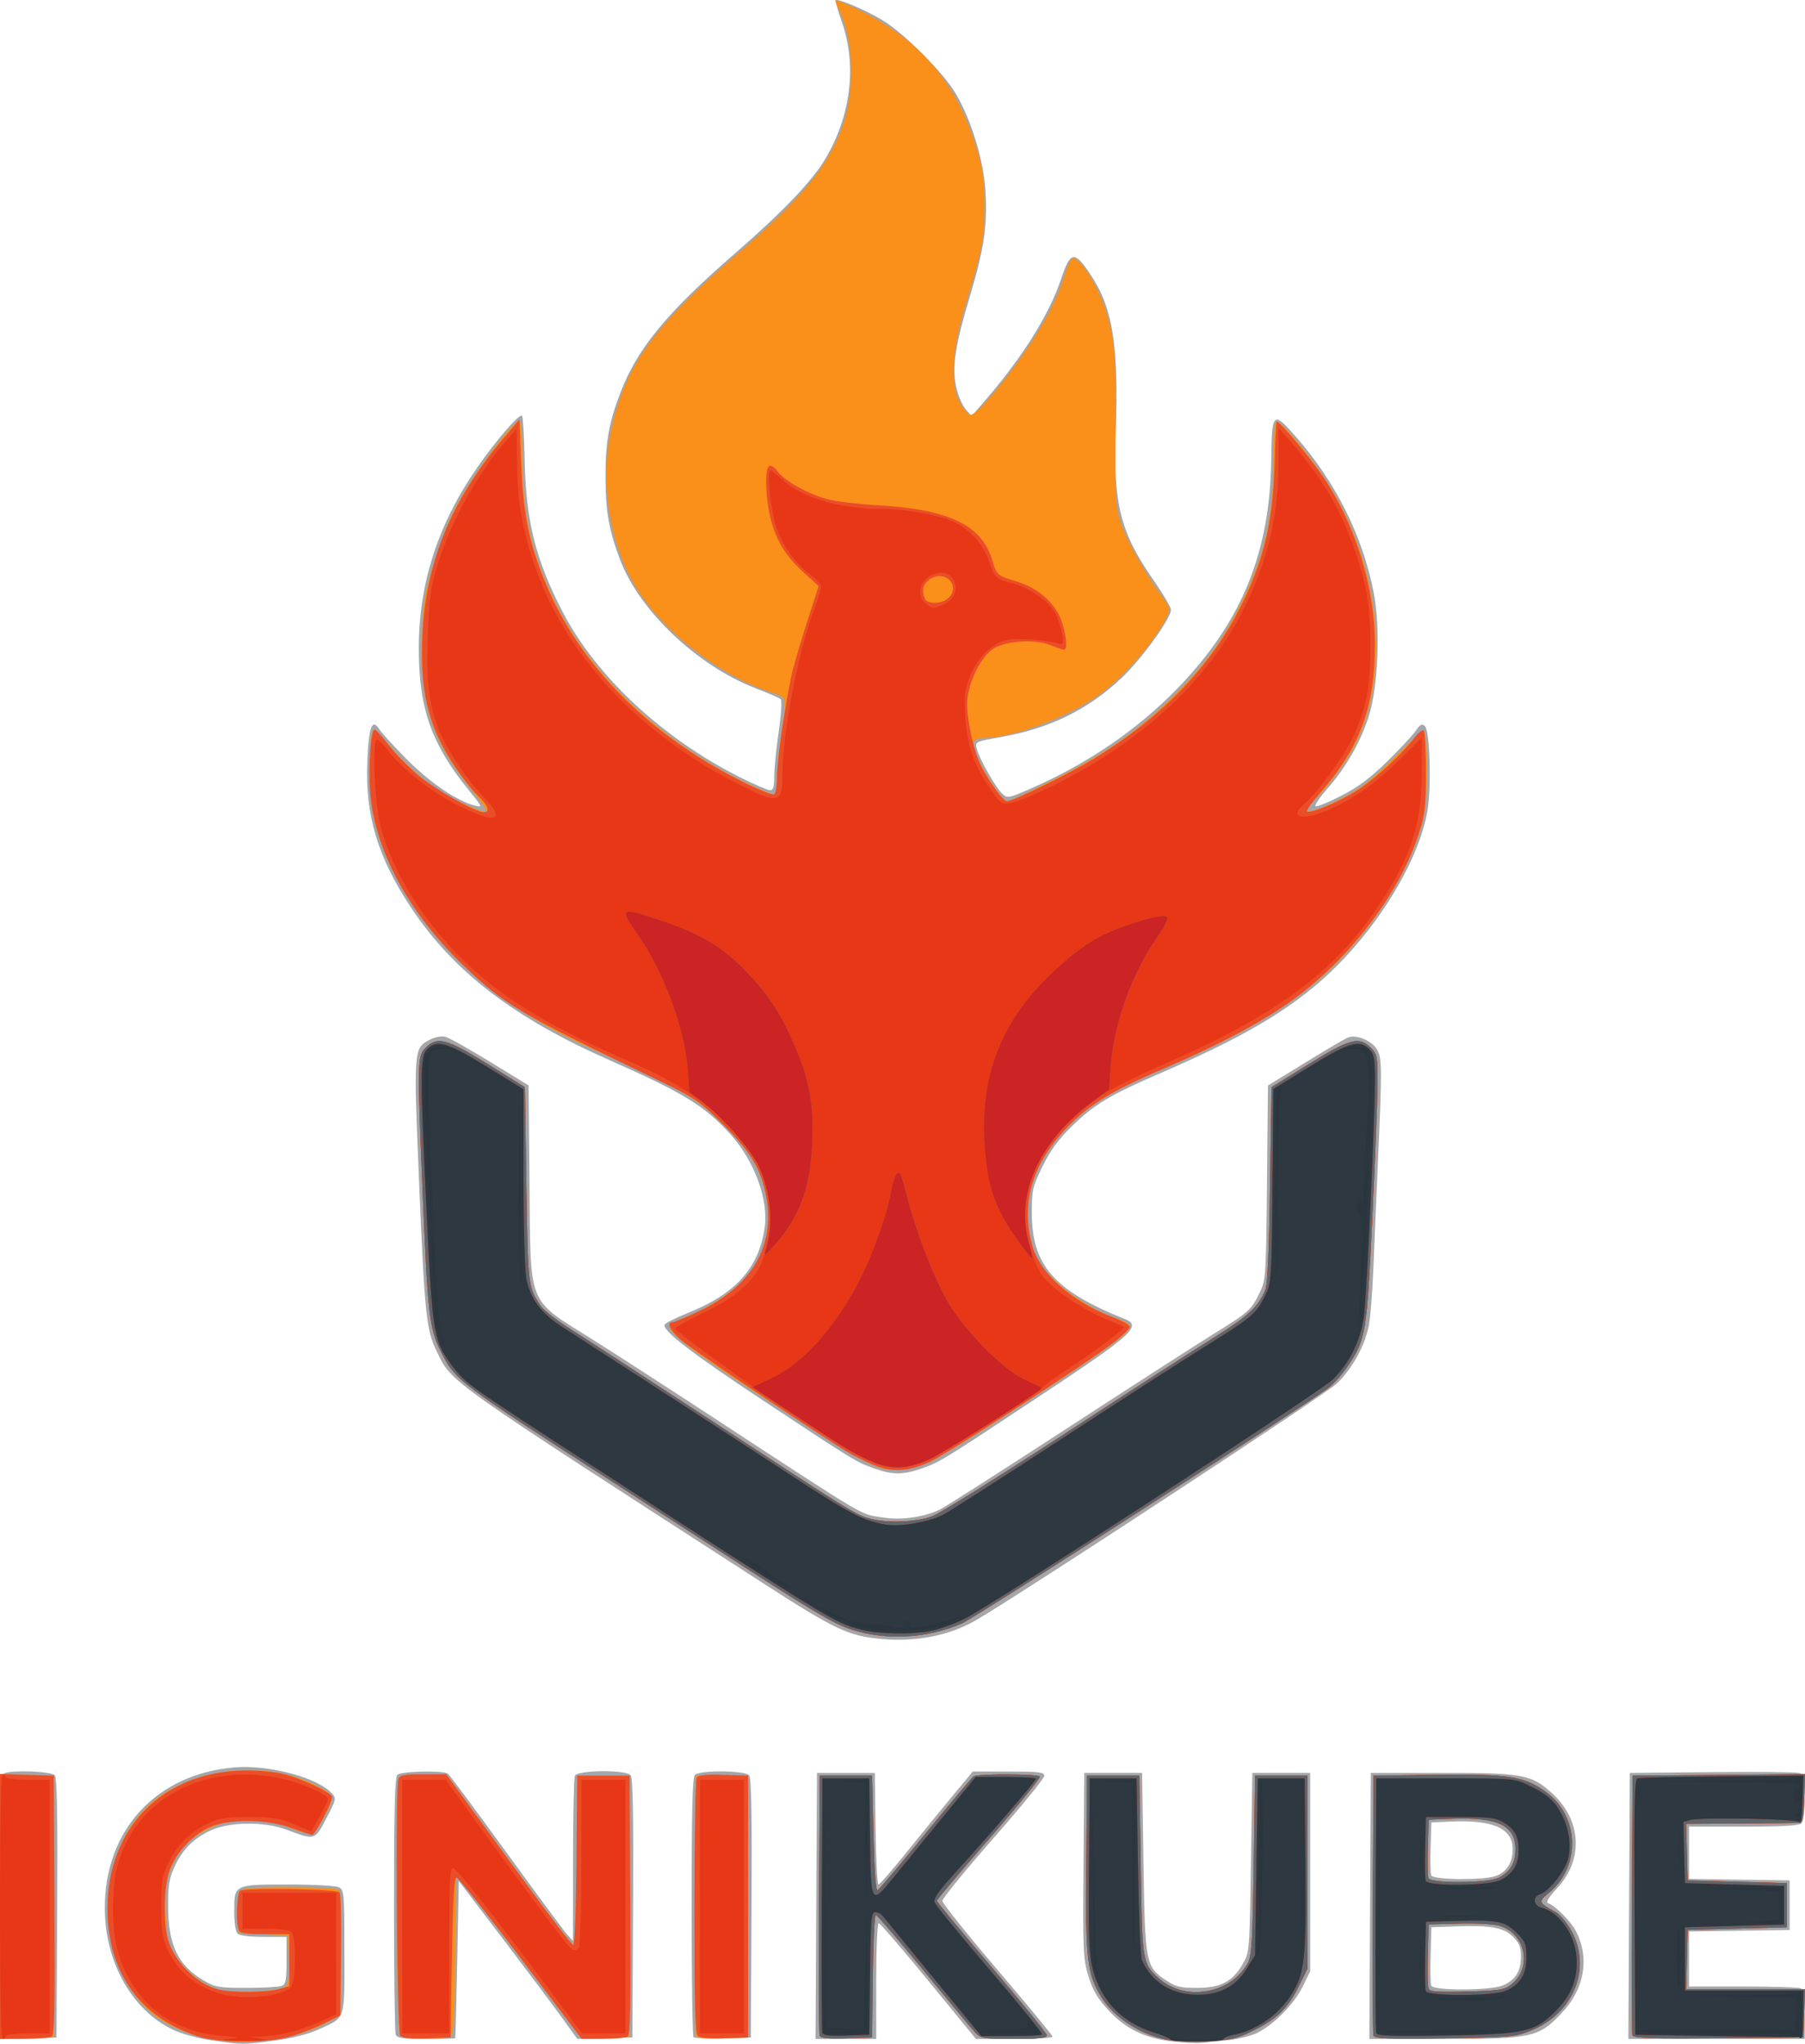 <?xml version="1.0" encoding="UTF-8" standalone="no"?>
<!-- Created with Inkscape (http://www.inkscape.org/) -->

<svg
   width="163.77"
   height="185.367"
   viewBox="0 0 43.331 49.045"
   version="1.1"
   id="svg1"
   xml:space="preserve"
   sodipodi:docname="ignikube.svg"
   xmlns:inkscape="http://www.inkscape.org/namespaces/inkscape"
   xmlns:sodipodi="http://sodipodi.sourceforge.net/DTD/sodipodi-0.dtd"
   xmlns="http://www.w3.org/2000/svg"
   xmlns:svg="http://www.w3.org/2000/svg"><sodipodi:namedview
     id="namedview1"
     pagecolor="#ffffff"
     bordercolor="#000000"
     borderopacity="0.25"
     inkscape:showpageshadow="2"
     inkscape:pageopacity="0.0"
     inkscape:pagecheckerboard="0"
     inkscape:deskcolor="#d1d1d1"
     inkscape:document-units="mm"><inkscape:page
       x="0"
       y="0"
       width="43.331"
       height="49.045"
       id="page1"
       margin="0"
       bleed="0" /></sodipodi:namedview><defs
     id="defs1" /><g
     inkscape:label="Layer 1"
     inkscape:groupmode="layer"
     id="layer1"
     transform="translate(-86.904,-97.595)"><g
       id="g1"
       transform="matrix(0.25,0,0,0.25,81.427,91.588)"><path
         style="fill:#a4a6a9"
         d="m 42.216,219.874 c -1.391,-0.202 -2.896,-0.621 -3.775,-1.051 -3.913,-1.914 -6.471,-6.521 -6.471,-11.652 0,-7.486 4.937,-12.845 12.428,-13.489 3.299,-0.284 7.994,0.963 9.376,2.49 0.443,0.49 0.422,0.589 -0.533,2.405 -1.122,2.135 -1.044,2.112 -3.816,1.082 -2.141,-0.796 -5.502,-0.764 -7.276,0.068 -1.676,0.786 -2.688,1.799 -3.475,3.475 -0.508,1.083 -0.621,1.76 -0.623,3.737 -0.004,3.742 0.935,5.734 3.38,7.171 1.159,0.682 1.454,0.734 4.158,0.734 1.601,0 3.119,-0.086 3.373,-0.19 0.39,-0.16 0.463,-0.546 0.463,-2.447 v -2.257 h -2.196 c -1.355,0 -2.318,-0.122 -2.514,-0.318 -0.184,-0.184 -0.318,-1.066 -0.318,-2.098 0,-2.631 -0.038,-2.612 5.196,-2.612 2.502,0 4.582,0.117 4.876,0.274 0.482,0.258 0.512,0.612 0.512,6.177 0,6.731 0.161,6.25 -2.495,7.466 -1,0.458 -2.508,0.838 -4.226,1.065 -3.1,0.41 -3.017,0.41 -6.044,-0.029 z m 92.14,0.096 c -2.617,-0.332 -4.416,-1.233 -6.068,-3.041 -1.02,-1.117 -1.464,-1.881 -1.873,-3.229 -0.499,-1.646 -0.531,-2.373 -0.465,-10.63 l 0.071,-8.864 h 2.778 2.778 l 0.132,8.599 c 0.15,9.726 0.205,10.011 2.205,11.335 0.9,0.596 1.352,0.704 2.935,0.704 2.273,0 3.421,-0.602 4.395,-2.302 0.647,-1.129 0.652,-1.199 0.784,-9.737 l 0.132,-8.599 h 2.778 2.778 v 9.525 9.525 l -0.731,1.489 c -0.807,1.642 -2.732,3.603 -4.324,4.404 -0.566,0.285 -1.804,0.6 -2.75,0.7 -0.946,0.1 -2.137,0.225 -2.646,0.277 -0.509,0.052 -1.819,-0.018 -2.91,-0.157 z M 21.908,207.077 c 0,-11.319 0.045,-12.698 0.419,-12.842 0.849,-0.326 4.533,-0.173 4.843,0.2 0.216,0.26 0.28,3.827 0.231,12.766 l -0.069,12.405 -2.712,0.075 -2.712,0.075 z m 37.996,12.244 c -0.088,-0.23 -0.161,-5.862 -0.161,-12.515 0,-9.055 0.08,-12.176 0.318,-12.414 0.348,-0.348 4.386,-0.444 4.853,-0.115 0.152,0.107 2.646,3.46 5.543,7.451 2.897,3.991 5.537,7.563 5.867,7.938 l 0.601,0.681 0.008,-7.717 c 0.005,-4.245 0.081,-7.906 0.169,-8.136 0.217,-0.566 4.902,-0.616 5.366,-0.058 0.216,0.26 0.28,3.827 0.231,12.766 l -0.069,12.405 -2.646,0.064 -2.646,0.064 -1.575,-2.18 c -0.866,-1.199 -3.426,-4.61 -5.689,-7.58 l -4.114,-5.4 -0.143,7.516 c -0.079,4.134 -0.168,7.546 -0.198,7.583 -0.031,0.036 -1.293,0.066 -2.806,0.066 -2.263,0 -2.778,-0.074 -2.91,-0.419 z m 28.599,0.251 c -0.102,-0.102 -0.185,-5.737 -0.185,-12.523 0,-9.244 0.08,-12.418 0.318,-12.656 0.464,-0.464 4.818,-0.428 5.209,0.043 0.216,0.26 0.28,3.827 0.231,12.766 l -0.069,12.405 -2.659,0.075 c -1.463,0.041 -2.742,-0.008 -2.844,-0.11 z m 11.785,-12.598 0.069,-12.766 h 2.778 2.778 l 0.072,5.358 c 0.039,2.947 0.164,5.358 0.276,5.358 0.113,0 1.331,-1.398 2.707,-3.106 1.376,-1.708 3.367,-4.149 4.426,-5.424 l 1.924,-2.318 h 3.434 c 2.967,0 3.434,0.057 3.434,0.422 0,0.232 -2.203,2.932 -4.895,5.999 -2.692,3.067 -4.893,5.764 -4.892,5.994 0.002,0.23 2.383,3.208 5.292,6.619 2.909,3.411 5.289,6.298 5.289,6.416 0,0.118 -1.657,0.215 -3.681,0.215 h -3.681 l -4.55,-5.556 c -2.502,-3.056 -4.656,-5.556 -4.785,-5.556 -0.13,0 -0.236,2.485 -0.236,5.556 v 5.556 h -2.913 -2.913 z m 53.181,0 0.069,-12.766 h 6.879 c 7.741,0 8.526,0.145 10.511,1.938 2.849,2.574 3.065,6.374 0.517,9.114 -0.837,0.9 -1.123,1.371 -0.882,1.455 0.697,0.24 2.196,1.746 2.677,2.689 1.332,2.612 0.824,5.539 -1.362,7.851 -2.224,2.352 -2.839,2.487 -11.341,2.487 h -7.136 z m 12.743,7.635 c 1.193,-0.499 1.746,-1.37 1.746,-2.753 0,-0.913 -0.156,-1.308 -0.751,-1.903 -0.901,-0.901 -2.114,-1.125 -5.467,-1.01 l -2.381,0.082 -0.076,2.627 c -0.042,1.445 -0.016,2.784 0.058,2.977 0.192,0.499 5.667,0.484 6.872,-0.019 z M 165.519,204.109 c 1.06,-0.369 1.644,-1.291 1.644,-2.593 0,-2.003 -1.924,-2.835 -6.085,-2.631 l -1.72,0.084 -0.077,2.36 c -0.042,1.298 -0.016,2.519 0.058,2.712 0.169,0.441 4.957,0.493 6.18,0.067 z m 12.821,2.864 0.069,-12.766 7.805,-0.074 c 4.293,-0.041 8.073,-0.009 8.401,0.071 0.558,0.136 0.595,0.284 0.595,2.336 0,1.351 -0.122,2.313 -0.318,2.509 -0.226,0.226 -1.834,0.318 -5.556,0.318 h -5.239 v 2.508 2.508 l 4.829,0.072 4.829,0.072 v 2.381 2.381 l -4.829,0.072 -4.829,0.072 v 2.64 2.64 h 5.138 c 2.826,0 5.326,0.072 5.556,0.161 0.338,0.13 0.419,0.612 0.419,2.514 v 2.353 h -8.469 -8.469 z m -71.766,-25.618 c -3.167,-0.28 -4.457,-0.882 -11.186,-5.225 -31.017,-20.015 -30.052,-19.331 -31.536,-22.365 -1.016,-2.077 -1.164,-3.489 -1.704,-16.311 -0.536,-12.732 -0.53,-12.817 1.042,-13.63 0.491,-0.254 1.109,-0.369 1.48,-0.276 0.35,0.088 2.293,1.174 4.316,2.414 l 3.679,2.255 0.087,9.315 c 0.113,12.088 -0.29,11.083 6.04,15.063 1.965,1.235 6.846,4.386 10.848,7.002 16.203,10.591 14.73,9.722 17.133,10.102 1.704,0.269 3.996,-0.066 5.421,-0.793 0.589,-0.301 5.965,-3.733 11.947,-7.627 5.981,-3.894 12.357,-7.999 14.168,-9.122 3.584,-2.223 3.74,-2.363 4.592,-4.12 0.553,-1.142 0.581,-1.573 0.669,-10.501 l 0.092,-9.31 3.615,-2.223 c 1.988,-1.223 3.842,-2.305 4.118,-2.405 0.763,-0.276 2.173,0.3 2.701,1.103 0.53,0.806 0.539,1.745 0.108,11.298 -0.138,3.056 -0.323,7.402 -0.412,9.657 -0.089,2.256 -0.284,4.756 -0.433,5.556 -0.366,1.959 -1.57,4.157 -3.078,5.62 -1.02,0.989 -30.647,20.407 -34.712,22.75 -2.504,1.443 -5.67,2.067 -8.996,1.773 z m -0.735,-16.377 c -1.749,-0.629 -1.841,-0.686 -10.647,-6.511 -6.884,-4.554 -9.664,-6.692 -9.467,-7.282 0.048,-0.143 1.061,-0.653 2.252,-1.133 4.568,-1.842 6.773,-4.28 7.35,-8.127 0.41,-2.735 -0.982,-6.508 -3.36,-9.11 -2.412,-2.639 -4.539,-3.937 -11.455,-6.988 -9.252,-4.082 -15.003,-8.484 -19.093,-14.617 -3.233,-4.847 -4.462,-8.926 -4.24,-14.068 0.148,-3.42 0.456,-4.224 1.181,-3.08 0.23,0.364 1.44,1.683 2.687,2.931 2.205,2.207 4.789,3.95 6.468,4.364 0.748,0.185 0.74,0.162 -0.509,-1.371 -3.68,-4.518 -4.882,-7.904 -4.882,-13.749 0,-6.205 1.83,-11.869 5.592,-17.311 1.802,-2.607 4.077,-5.235 4.32,-4.992 0.092,0.092 0.206,1.997 0.251,4.233 0.12,5.876 1.05,9.593 3.65,14.594 3.23,6.213 9.615,12.159 17.071,15.897 1.343,0.673 2.623,1.224 2.844,1.224 0.307,0 0.402,-0.318 0.402,-1.341 0,-0.738 0.192,-2.653 0.426,-4.257 0.237,-1.625 0.325,-3.012 0.198,-3.134 -0.125,-0.12 -1.191,-0.587 -2.369,-1.038 -5.633,-2.157 -11.233,-7.471 -13.085,-12.417 -1.041,-2.78 -1.354,-4.528 -1.374,-7.673 -0.021,-3.479 0.301,-5.348 1.429,-8.296 1.633,-4.265 4.444,-7.675 11.07,-13.433 4.419,-3.84 7.263,-6.801 8.522,-8.875 2.518,-4.146 3.146,-9.01 1.703,-13.192 -0.396,-1.147 -0.678,-2.127 -0.627,-2.178 0.197,-0.197 2.882,0.944 4.475,1.901 2.09,1.255 5.878,5.045 7.066,7.07 1.52,2.592 2.669,6.382 2.854,9.415 0.198,3.253 -0.147,5.54 -1.529,10.134 -1.374,4.569 -1.691,6.658 -1.297,8.555 0.168,0.808 0.572,1.779 0.898,2.159 l 0.593,0.69 1.273,-1.475 c 3.612,-4.184 6.162,-8.251 7.301,-11.649 0.917,-2.734 1.282,-2.798 2.825,-0.496 2.162,3.225 2.738,6.801 2.438,15.132 -0.247,6.873 0.462,9.683 3.57,14.141 0.955,1.37 1.737,2.694 1.737,2.943 0,0.82 -2.853,4.758 -4.73,6.529 -3.237,3.054 -6.892,4.847 -11.567,5.675 -2.493,0.442 -2.519,0.454 -2.354,1.123 0.232,0.942 1.835,3.769 2.456,4.331 0.494,0.448 0.602,0.428 2.732,-0.505 5.487,-2.401 10.286,-5.684 14.137,-9.668 6.123,-6.335 8.837,-12.982 8.953,-21.925 0.059,-4.6 0.171,-4.698 2.421,-2.117 3.795,4.354 6.306,9.375 7.4,14.801 0.687,3.407 0.456,9.204 -0.481,12.06 -0.812,2.476 -2.2,4.878 -3.993,6.911 -0.702,0.796 -1.195,1.527 -1.097,1.625 0.098,0.098 1.188,-0.338 2.422,-0.97 1.661,-0.85 2.814,-1.707 4.442,-3.302 1.21,-1.185 2.447,-2.511 2.75,-2.947 0.451,-0.651 0.612,-0.732 0.897,-0.451 0.476,0.469 0.629,5.875 0.231,8.158 -0.883,5.069 -5.225,11.953 -10.332,16.38 -3.576,3.1 -7.858,5.548 -15.443,8.827 -4.724,2.043 -6.224,2.947 -8.379,5.053 -1.279,1.249 -2.043,2.295 -2.794,3.823 -0.971,1.975 -1.034,2.248 -1.034,4.498 0,5.005 2.154,7.456 8.93,10.163 1.682,0.672 0.782,1.481 -8.401,7.551 -9.144,6.045 -9.375,6.186 -11.08,6.785 -1.825,0.641 -2.814,0.641 -4.604,-0.003 z"
         id="path97" /><path
         style="fill:#fa8f1a"
         d="m 40.561,219.378 c -3.244,-1.055 -5.237,-2.667 -6.707,-5.424 -3.179,-5.964 -1.508,-14.274 3.545,-17.628 4.131,-2.742 10.224,-3.184 14.573,-1.056 2.086,1.021 2.137,1.158 1.127,3.053 -0.477,0.895 -1.017,1.685 -1.2,1.756 -0.183,0.07 -1.102,-0.181 -2.044,-0.557 -1.394,-0.558 -2.15,-0.685 -4.072,-0.685 -2.113,0 -2.533,0.086 -4.011,0.825 -1.789,0.894 -2.854,2.096 -3.61,4.076 -0.341,0.892 -0.418,1.786 -0.34,3.912 0.093,2.508 0.173,2.871 0.896,4.04 0.96,1.553 2.659,2.902 4.167,3.308 1.457,0.393 5.81,0.208 6.387,-0.271 0.353,-0.293 0.42,-0.786 0.358,-2.635 l -0.076,-2.275 -2.381,-0.132 -2.381,-0.132 -0.079,-1.81 c -0.048,-1.106 0.042,-1.955 0.231,-2.183 0.244,-0.294 1.242,-0.372 4.709,-0.369 2.42,0.002 4.551,0.1 4.735,0.217 0.259,0.164 0.32,1.576 0.265,6.147 l -0.071,5.933 -1.323,0.716 c -3.424,1.853 -9.019,2.37 -12.7,1.173 z m 92.047,0.074 c -2.036,-0.701 -3.977,-2.156 -4.917,-3.687 -1.406,-2.289 -1.552,-3.561 -1.475,-12.849 l 0.07,-8.445 h 2.514 2.514 l 0.132,8.599 c 0.142,9.262 0.163,9.398 1.632,10.769 2.525,2.357 6.977,1.648 8.646,-1.376 0.374,-0.677 0.457,-2.056 0.57,-9.393 l 0.132,-8.599 h 2.514 2.514 v 9.267 9.267 l -0.865,1.757 c -1.022,2.075 -2.184,3.171 -4.546,4.285 -1.577,0.744 -2.005,0.824 -4.775,0.889 -2.53,0.06 -3.315,-0.022 -4.658,-0.484 z M 21.908,207.039 v -12.719 l 2.58,0.076 2.58,0.076 v 12.568 12.568 l -2.58,0.076 -2.58,0.076 z m 38.417,12.383 c -0.372,-0.372 -0.461,-24.183 -0.092,-24.763 0.156,-0.246 0.839,-0.32 2.434,-0.265 l 2.217,0.078 5.863,8.059 c 3.225,4.432 5.996,8.103 6.157,8.157 0.21,0.07 0.314,-2.222 0.364,-8.059 l 0.07,-8.157 h 2.514 2.514 v 12.568 12.568 h -2.363 -2.363 l -4.516,-5.981 c -2.484,-3.29 -5.171,-6.802 -5.971,-7.805 l -1.455,-1.824 -0.07,7.519 c -0.047,5.007 -0.168,7.636 -0.363,7.871 -0.383,0.462 -4.482,0.491 -4.938,0.035 z m 28.383,-0.003 c -0.072,-0.187 -0.1,-5.877 -0.062,-12.644 l 0.069,-12.303 h 2.514 2.514 v 12.568 12.568 l -2.452,0.076 c -1.813,0.056 -2.486,-0.013 -2.582,-0.265 z m 11.906,0 c -0.072,-0.187 -0.1,-5.877 -0.062,-12.644 l 0.069,-12.303 h 2.514 2.514 l 0.132,5.556 c 0.085,3.554 0.228,5.516 0.397,5.443 0.146,-0.062 2.213,-2.503 4.594,-5.424 2.381,-2.921 4.465,-5.399 4.63,-5.506 0.421,-0.272 6.192,-0.252 6.361,0.022 0.076,0.124 -2.119,2.813 -4.879,5.975 -2.76,3.163 -5.018,5.837 -5.018,5.943 0,0.106 2.377,2.983 5.282,6.394 2.905,3.411 5.286,6.35 5.292,6.532 0.007,0.247 -0.795,0.331 -3.155,0.331 -2.94,0 -3.204,-0.042 -3.723,-0.595 -0.307,-0.327 -2.536,-3.006 -4.954,-5.953 -2.418,-2.947 -4.49,-5.358 -4.607,-5.358 -0.116,0 -0.243,2.649 -0.282,5.887 l -0.071,5.887 -2.452,0.076 c -1.813,0.056 -2.486,-0.013 -2.582,-0.265 z m 53.185,0.01 c -0.074,-0.193 -0.103,-5.887 -0.066,-12.654 l 0.069,-12.303 6.085,-0.079 c 6.931,-0.09 8.402,0.142 10.483,1.658 3.198,2.329 3.354,7.12 0.312,9.63 -1.101,0.909 -1.086,0.956 0.629,1.906 0.411,0.228 1.087,1.04 1.502,1.805 1.962,3.616 0.182,7.935 -3.945,9.574 -1.477,0.587 -1.974,0.63 -8.253,0.719 -5.372,0.076 -6.708,0.026 -6.816,-0.256 z m 13.148,-4.849 c 2.138,-1.595 1.515,-4.945 -1.06,-5.699 -0.535,-0.157 -2.282,-0.248 -3.883,-0.203 l -2.91,0.082 -0.076,2.893 c -0.042,1.591 -0.012,3.059 0.066,3.262 0.113,0.295 0.837,0.351 3.647,0.282 3.009,-0.074 3.607,-0.162 4.216,-0.616 z m -1.109,-10.317 c 1.1,-0.569 1.59,-1.41 1.59,-2.727 0,-2.321 -1.72,-3.11 -6.35,-2.915 l -1.984,0.084 -0.076,2.627 c -0.042,1.445 -0.016,2.784 0.058,2.977 0.201,0.523 5.735,0.486 6.762,-0.046 z m 12.826,15.15 c -0.07,-0.184 -0.097,-5.871 -0.059,-12.638 l 0.069,-12.303 8.279,-0.07 8.279,-0.07 -0.076,2.319 c -0.053,1.615 -0.177,2.329 -0.407,2.352 -0.182,0.018 -2.716,0.048 -5.632,0.066 l -5.301,0.033 0.075,2.712 0.075,2.712 4.763,0.132 4.763,0.132 v 2.117 2.117 l -4.763,0.132 -4.763,0.132 -0.075,2.844 -0.075,2.844 h 5.708 5.708 l -0.076,2.315 -0.076,2.315 -8.143,0.07 c -6.372,0.055 -8.171,-0.003 -8.271,-0.265 z m -75.017,-38.972 c -1.606,-0.517 -3.672,-1.726 -10.451,-6.115 -4.647,-3.008 -10.056,-6.504 -12.021,-7.767 -15.356,-9.876 -15.572,-10.039 -16.957,-12.845 -1.075,-2.177 -1.235,-3.552 -1.696,-14.54 -0.559,-13.329 -0.552,-13.76 0.252,-14.564 1.127,-1.127 1.99,-0.901 5.967,1.561 l 3.57,2.211 0.142,9.365 c 0.149,9.812 0.15,9.819 1.405,11.672 0.268,0.396 1.577,1.404 2.909,2.241 1.332,0.836 7.423,4.788 13.534,8.781 13.399,8.754 13.734,8.962 15.076,9.344 1.661,0.473 4.571,0.359 6.112,-0.238 0.739,-0.287 6.335,-3.774 12.435,-7.749 6.1,-3.976 12.609,-8.169 14.464,-9.32 3.304,-2.049 4.32,-2.979 4.997,-4.572 0.241,-0.567 0.378,-3.455 0.481,-10.158 l 0.145,-9.365 3.57,-2.211 c 3.977,-2.462 4.84,-2.688 5.967,-1.561 0.607,0.607 0.649,0.828 0.64,3.373 -0.005,1.498 -0.23,7.308 -0.499,12.91 -0.536,11.147 -0.617,11.641 -2.324,14.217 -0.505,0.762 -1.354,1.724 -1.887,2.138 -1.877,1.457 -33.897,22.034 -35.151,22.588 -3.334,1.475 -7.286,1.698 -10.683,0.604 z m 2.639,-15.578 c -1.685,-0.647 -2.644,-1.217 -9.103,-5.404 -8.664,-5.616 -10.98,-7.33 -10.98,-8.125 0,-0.167 0.836,-0.631 1.858,-1.032 1.882,-0.738 4.3,-2.357 5.603,-3.751 1.614,-1.727 2.35,-4.809 1.825,-7.642 -0.49,-2.646 -1.452,-4.258 -4.137,-6.932 -2.6,-2.59 -3.387,-3.044 -12.557,-7.249 -5.936,-2.722 -9.925,-5.423 -13.513,-9.15 -3.926,-4.079 -6.582,-8.779 -7.562,-13.38 -0.407,-1.91 -0.394,-7.657 0.018,-8.069 0.099,-0.099 0.673,0.412 1.276,1.134 1.669,2 3.616,3.766 5.228,4.741 1.718,1.039 4.191,2.127 4.388,1.93 0.076,-0.076 -0.687,-1.168 -1.695,-2.425 -3.361,-4.189 -4.546,-7.571 -4.543,-12.962 10e-4,-1.759 0.125,-3.956 0.275,-4.882 0.376,-2.32 1.718,-6.413 2.83,-8.635 1.547,-3.091 5.573,-8.599 6.285,-8.599 0.163,7e-5 0.272,1.401 0.283,3.638 0.029,5.673 0.959,9.513 3.509,14.481 3.355,6.537 10.028,12.742 17.78,16.533 1.487,0.727 2.808,1.258 2.935,1.179 0.127,-0.079 0.232,-0.821 0.233,-1.649 8.6e-4,-0.828 0.179,-2.686 0.397,-4.129 0.555,-3.68 0.603,-3.484 -0.994,-4.007 -4.951,-1.621 -10.359,-5.826 -12.956,-10.071 -2.454,-4.012 -3.441,-9.865 -2.471,-14.657 1.303,-6.437 3.987,-10.262 12.116,-17.27 6.264,-5.399 8.755,-8.406 10.186,-12.295 1.185,-3.218 1.077,-8.42 -0.228,-10.977 -0.293,-0.575 -0.487,-1.091 -0.431,-1.147 0.056,-0.056 0.956,0.308 2,0.808 6.086,2.917 9.662,7.099 11.59,13.556 0.561,1.879 0.696,2.884 0.705,5.236 0.012,3.138 -0.22,4.37 -1.802,9.55 -1.302,4.265 -1.519,7.608 -0.608,9.367 0.339,0.655 0.813,1.227 1.052,1.271 0.278,0.051 1.124,-0.755 2.336,-2.225 3.483,-4.226 5.843,-8.176 6.751,-11.299 0.267,-0.918 0.584,-1.506 0.813,-1.506 0.604,0 2.161,2.36 2.879,4.366 1.082,3.021 1.244,4.718 1.176,12.266 -0.06,6.603 -0.028,7.158 0.505,8.769 0.568,1.716 2.147,4.545 3.888,6.967 0.905,1.26 0.913,1.292 0.49,2.117 -1.333,2.601 -4.312,5.949 -6.805,7.649 -3.009,2.051 -8.066,3.897 -10.69,3.903 -0.544,0.001 -0.928,0.157 -1.028,0.417 -0.309,0.805 2.548,5.67 3.33,5.67 0.122,0 2.112,-0.951 4.421,-2.114 4.979,-2.506 8.057,-4.658 11.444,-7.998 2.882,-2.842 4.619,-5.194 6.311,-8.542 2.426,-4.801 3.289,-8.521 3.297,-14.207 0.004,-2.803 0.084,-3.661 0.335,-3.6 0.538,0.131 2.995,3.084 4.654,5.595 5.175,7.832 6.363,18.443 2.847,25.423 -0.764,1.517 -2.635,4.086 -3.76,5.164 -0.523,0.501 -0.952,1.01 -0.952,1.13 0,0.383 1.395,-0.091 3.572,-1.213 1.66,-0.856 2.707,-1.68 4.855,-3.821 1.506,-1.501 2.816,-2.653 2.91,-2.559 0.319,0.317 0.354,5.973 0.048,7.728 -0.445,2.554 -1.852,5.803 -3.783,8.734 -4.663,7.078 -10.081,11.161 -20.989,15.816 -4.767,2.034 -6.975,3.302 -8.88,5.099 -3.906,3.685 -5.232,7.674 -4.013,12.078 0.373,1.348 0.701,1.859 2.052,3.192 1.567,1.547 4.227,3.162 6.301,3.825 0.546,0.174 0.992,0.479 0.992,0.676 0,0.675 -2.145,2.204 -12.807,9.122 -2.751,1.785 -5.629,3.533 -6.396,3.884 -1.737,0.795 -3.641,0.993 -4.899,0.51 z"
         id="path96" /><path
         style="fill:#eb4d28"
         d="m 40.957,219.504 c -5.634,-1.824 -8.714,-6.148 -8.727,-12.254 -0.017,-7.79 5.384,-13.211 13.225,-13.273 1.237,-0.01 2.904,0.144 3.704,0.341 1.542,0.38 4.343,1.673 4.63,2.138 0.167,0.27 -1.594,3.704 -1.899,3.704 -0.084,0 -0.979,-0.298 -1.987,-0.661 -2.249,-0.811 -5.489,-0.906 -7.506,-0.219 -1.746,0.595 -3.623,2.528 -4.23,4.354 -0.526,1.585 -0.599,4.837 -0.145,6.503 0.578,2.122 2.68,4.259 4.756,4.836 1.248,0.347 4.655,0.341 5.918,-0.01 l 0.992,-0.276 v -2.501 -2.501 h -2.353 c -1.901,0 -2.384,-0.08 -2.514,-0.419 -0.271,-0.706 -0.178,-3.427 0.127,-3.732 0.328,-0.328 9.231,-0.189 9.573,0.15 0.112,0.111 0.172,2.813 0.132,6.004 l -0.071,5.802 -1.713,0.843 c -0.942,0.463 -2.455,1.029 -3.362,1.257 -2.277,0.572 -6.657,0.528 -8.552,-0.085 z m 91.65,-0.052 c -2.036,-0.701 -3.977,-2.156 -4.917,-3.687 -1.406,-2.289 -1.552,-3.561 -1.475,-12.849 l 0.07,-8.445 h 2.514 2.514 l 0.132,8.599 c 0.142,9.262 0.163,9.398 1.632,10.769 2.525,2.357 6.977,1.648 8.646,-1.376 0.374,-0.677 0.457,-2.056 0.57,-9.393 l 0.132,-8.599 h 2.514 2.514 v 9.267 9.267 l -0.865,1.757 c -1.022,2.075 -2.184,3.171 -4.546,4.285 -1.577,0.744 -2.005,0.824 -4.775,0.889 -2.53,0.06 -3.315,-0.022 -4.658,-0.484 z M 21.908,207.029 v -12.71 l 2.58,0.076 2.58,0.076 0.069,12.418 c 0.054,9.759 -0.003,12.463 -0.265,12.63 -0.183,0.116 -1.375,0.213 -2.648,0.216 l -2.315,0.004 z m 38.427,12.388 c -0.309,-0.372 -0.473,-23.862 -0.173,-24.645 0.136,-0.354 0.572,-0.434 2.38,-0.434 h 2.214 l 1.528,2.094 c 0.84,1.152 3.534,4.843 5.985,8.202 2.451,3.359 4.563,6.108 4.693,6.108 0.132,0 0.267,-3.593 0.306,-8.136 l 0.07,-8.136 h 2.514 2.514 l 0.069,12.418 c 0.054,9.759 -0.003,12.463 -0.265,12.63 -0.183,0.116 -1.25,0.213 -2.371,0.216 l -2.038,0.004 -5.847,-7.739 c -3.216,-4.256 -5.99,-7.739 -6.164,-7.739 -0.237,0 -0.351,1.953 -0.45,7.673 l -0.132,7.673 -2.275,0.076 c -1.611,0.054 -2.357,-0.024 -2.557,-0.265 z m 28.574,0.013 c -0.25,-0.25 -0.326,-3.161 -0.323,-12.379 0.002,-6.628 0.102,-12.206 0.221,-12.393 0.157,-0.247 0.867,-0.32 2.576,-0.265 l 2.359,0.077 v 12.568 12.568 l -2.253,0.075 c -1.526,0.051 -2.358,-0.03 -2.58,-0.251 z m 11.704,-0.013 c -0.072,-0.187 -0.1,-5.877 -0.062,-12.644 l 0.069,-12.303 h 2.514 2.514 l 0.132,5.556 c 0.085,3.554 0.228,5.516 0.397,5.443 0.146,-0.062 2.213,-2.503 4.594,-5.424 2.381,-2.921 4.465,-5.399 4.63,-5.506 0.421,-0.272 6.192,-0.252 6.361,0.022 0.076,0.124 -2.119,2.813 -4.879,5.975 -2.76,3.163 -5.018,5.837 -5.018,5.943 0,0.106 2.377,2.983 5.282,6.394 2.905,3.411 5.286,6.35 5.292,6.532 0.007,0.247 -0.795,0.331 -3.155,0.331 -2.94,0 -3.204,-0.042 -3.723,-0.595 -0.307,-0.327 -2.536,-3.006 -4.954,-5.953 -2.418,-2.947 -4.49,-5.358 -4.607,-5.358 -0.116,0 -0.243,2.649 -0.282,5.887 l -0.071,5.887 -2.452,0.076 c -1.813,0.056 -2.486,-0.013 -2.582,-0.265 z m 53.185,0.01 c -0.074,-0.193 -0.103,-5.887 -0.066,-12.654 l 0.069,-12.303 6.085,-0.079 c 6.931,-0.09 8.402,0.142 10.483,1.658 3.198,2.329 3.354,7.12 0.312,9.63 -1.101,0.909 -1.086,0.956 0.629,1.906 0.411,0.228 1.087,1.04 1.502,1.805 1.962,3.616 0.182,7.935 -3.945,9.574 -1.477,0.587 -1.974,0.63 -8.253,0.719 -5.372,0.076 -6.708,0.026 -6.816,-0.256 z m 13.148,-4.849 c 2.138,-1.595 1.515,-4.945 -1.06,-5.699 -0.535,-0.157 -2.282,-0.248 -3.883,-0.203 l -2.91,0.082 -0.076,2.893 c -0.042,1.591 -0.012,3.059 0.066,3.262 0.113,0.295 0.837,0.351 3.647,0.282 3.009,-0.074 3.607,-0.162 4.216,-0.616 z m -1.109,-10.317 c 1.1,-0.569 1.59,-1.41 1.59,-2.727 0,-2.321 -1.72,-3.11 -6.35,-2.915 l -1.984,0.084 -0.076,2.627 c -0.042,1.445 -0.016,2.784 0.058,2.977 0.201,0.523 5.735,0.486 6.762,-0.046 z m 12.826,15.15 c -0.07,-0.184 -0.097,-5.871 -0.059,-12.638 l 0.069,-12.303 8.279,-0.07 8.279,-0.07 -0.076,2.319 c -0.053,1.615 -0.177,2.329 -0.407,2.352 -0.182,0.018 -2.716,0.048 -5.632,0.066 l -5.301,0.033 0.075,2.712 0.075,2.712 4.763,0.132 4.763,0.132 v 2.117 2.117 l -4.763,0.132 -4.763,0.132 -0.075,2.844 -0.075,2.844 h 5.708 5.708 l -0.076,2.315 -0.076,2.315 -8.143,0.07 c -6.372,0.055 -8.171,-0.003 -8.271,-0.265 z m -75.017,-38.972 c -1.606,-0.517 -3.672,-1.726 -10.451,-6.115 -4.647,-3.008 -10.056,-6.504 -12.021,-7.767 -15.356,-9.876 -15.572,-10.039 -16.957,-12.845 -1.075,-2.177 -1.235,-3.552 -1.696,-14.54 -0.559,-13.329 -0.552,-13.76 0.252,-14.564 1.127,-1.127 1.99,-0.901 5.967,1.561 l 3.57,2.211 0.142,9.365 c 0.149,9.812 0.15,9.819 1.405,11.672 0.268,0.396 1.577,1.404 2.909,2.241 1.332,0.836 7.423,4.788 13.534,8.781 13.399,8.754 13.734,8.962 15.076,9.344 1.661,0.473 4.571,0.359 6.112,-0.238 0.739,-0.287 6.335,-3.774 12.435,-7.749 6.1,-3.976 12.609,-8.169 14.464,-9.32 3.304,-2.049 4.32,-2.979 4.997,-4.572 0.241,-0.567 0.378,-3.455 0.481,-10.158 l 0.145,-9.365 3.57,-2.211 c 3.977,-2.462 4.84,-2.688 5.967,-1.561 0.607,0.607 0.649,0.828 0.64,3.373 -0.005,1.498 -0.23,7.308 -0.499,12.91 -0.536,11.147 -0.617,11.641 -2.324,14.217 -0.505,0.762 -1.354,1.724 -1.887,2.138 -1.877,1.457 -33.897,22.034 -35.151,22.588 -3.334,1.475 -7.286,1.698 -10.683,0.604 z m 2.106,-15.813 c -0.816,-0.344 -1.947,-0.907 -2.514,-1.251 -2.9,-1.761 -14.938,-9.857 -15.913,-10.702 -1.073,-0.93 -1.458,-1.727 -0.833,-1.727 0.16,0 1.262,-0.455 2.447,-1.011 5.135,-2.407 7.428,-6.27 6.546,-11.028 -0.49,-2.643 -1.453,-4.258 -4.129,-6.924 -2.285,-2.277 -2.662,-2.535 -6.111,-4.197 -13.542,-6.526 -14.849,-7.291 -18.69,-10.945 -5.446,-5.181 -8.737,-11.31 -9.115,-16.977 -0.163,-2.432 0.092,-5.803 0.439,-5.803 0.116,0 0.732,0.676 1.368,1.502 0.636,0.826 1.931,2.142 2.876,2.925 1.641,1.357 5.473,3.51 6.248,3.51 0.613,0 0.412,-0.652 -0.454,-1.472 -1.252,-1.185 -3.07,-3.839 -3.93,-5.736 -1.264,-2.787 -1.698,-5.566 -1.519,-9.722 0.302,-7.017 2.784,-13.058 7.789,-18.963 l 1.523,-1.797 0.164,4.095 c 0.187,4.656 0.676,7.292 1.985,10.709 3.18,8.3 9.82,15.189 19.19,19.911 1.565,0.789 2.971,1.357 3.123,1.263 0.152,-0.094 0.277,-0.863 0.277,-1.71 0,-1.438 0.68,-6.225 1.355,-9.543 0.163,-0.8 0.823,-3.096 1.468,-5.101 l 1.172,-3.646 -1.447,-1.323 c -1.781,-1.627 -2.687,-3.132 -3.202,-5.319 -0.473,-2.007 -0.526,-4.612 -0.099,-4.876 0.175,-0.108 0.518,0.105 0.807,0.502 0.678,0.93 2.944,2.193 4.808,2.678 0.839,0.218 2.916,0.473 4.616,0.566 7.03,0.384 10.189,1.888 11.206,5.334 0.411,1.392 0.457,1.431 2.367,2.009 2.1,0.636 3.807,2.194 4.329,3.951 0.449,1.513 0.519,2.58 0.169,2.58 -0.128,0 -0.688,-0.19 -1.245,-0.423 -1.522,-0.636 -4.472,-0.428 -5.631,0.398 -1.234,0.878 -2.416,3.44 -2.416,5.234 -2.6e-4,1.726 0.655,4.592 1.373,6.01 0.768,1.516 2.101,3.334 2.442,3.331 0.608,-0.005 5.964,-2.619 8.356,-4.08 7.857,-4.798 12.99,-10.788 15.694,-18.315 1.055,-2.935 1.552,-5.968 1.659,-10.119 0.054,-2.095 0.147,-3.858 0.208,-3.918 0.134,-0.134 2.157,2.19 3.752,4.311 3.472,4.616 5.658,11.166 5.669,16.987 0.012,6.037 -1.409,9.926 -5.219,14.288 -0.8,0.916 -1.384,1.736 -1.298,1.821 0.274,0.274 3.222,-0.974 4.912,-2.078 1.731,-1.131 4.245,-3.45 5.391,-4.972 0.38,-0.505 0.786,-0.822 0.903,-0.705 0.117,0.117 0.212,1.899 0.212,3.961 0,3.191 -0.092,4.043 -0.62,5.732 -1.935,6.189 -7.264,12.97 -13.333,16.964 -2.759,1.815 -6.66,3.834 -10.94,5.661 -4.769,2.035 -6.977,3.303 -8.882,5.1 -3.892,3.671 -5.237,7.695 -4.021,12.027 0.749,2.67 3.781,5.367 7.7,6.849 0.91,0.344 1.654,0.768 1.654,0.942 0,0.174 -0.713,0.866 -1.585,1.536 -2.5,1.924 -16.002,10.682 -17.583,11.407 -2.114,0.968 -3.666,1.05 -5.466,0.291 z m 7.295,-83.255 c 1.105,-1.221 -0.43,-2.68 -1.844,-1.754 -0.65,0.426 -0.814,1.033 -0.499,1.854 0.233,0.606 1.763,0.541 2.343,-0.1 z"
         id="path95" /><path
         style="fill:#e73716"
         d="m 43.736,219.761 c 1.32,-0.159 1.319,-0.16 -0.729,-0.335 -4.901,-0.419 -8.612,-3.556 -9.856,-8.333 -0.512,-1.964 -0.507,-5.898 0.01,-7.881 1.604,-6.157 7.632,-9.699 14.743,-8.662 2.17,0.316 5.489,1.623 5.489,2.161 0,0.155 -0.36,0.921 -0.8,1.7 l -0.8,1.418 -1.647,-0.693 c -1.405,-0.591 -2.037,-0.693 -4.293,-0.694 -2.135,-0.001 -2.878,0.106 -3.85,0.556 -1.76,0.814 -3.042,2.057 -3.878,3.76 -0.666,1.356 -0.738,1.776 -0.737,4.281 8.2e-4,2.334 0.099,2.994 0.612,4.129 1.207,2.671 3.72,4.311 6.96,4.543 1.919,0.137 4.26,-0.302 4.872,-0.915 0.494,-0.494 0.551,-4.842 0.07,-5.323 -0.196,-0.196 -1.158,-0.318 -2.514,-0.318 h -2.196 v -1.72 -1.72 h 4.498 4.498 v 5.837 5.837 l -1.654,0.745 c -1.806,0.814 -3.837,1.316 -5.569,1.378 l -1.111,0.04 1.191,0.185 c 0.843,0.131 0.34,0.185 -1.72,0.183 -1.959,-0.001 -2.478,-0.054 -1.587,-0.162 z m 88.872,-0.308 c -2.036,-0.701 -3.977,-2.156 -4.917,-3.687 -1.406,-2.289 -1.552,-3.561 -1.475,-12.849 l 0.07,-8.445 h 2.514 2.514 l 0.132,8.599 c 0.142,9.262 0.163,9.398 1.632,10.769 2.525,2.357 6.977,1.648 8.646,-1.376 0.374,-0.677 0.457,-2.056 0.57,-9.393 l 0.132,-8.599 h 2.514 2.514 v 9.267 9.267 l -0.865,1.757 c -1.022,2.075 -2.184,3.171 -4.546,4.285 -1.577,0.744 -2.005,0.824 -4.775,0.889 -2.53,0.06 -3.315,-0.022 -4.658,-0.484 z M 21.908,207.039 c 0,-8.29 0.092,-12.7 0.265,-12.7 0.146,0 0.265,0.119 0.265,0.265 0,0.154 0.882,0.265 2.117,0.265 h 2.117 v 12.171 12.171 h -2.117 c -1.235,0 -2.117,0.11 -2.117,0.265 0,0.146 -0.119,0.265 -0.265,0.265 -0.173,0 -0.265,-4.41 -0.265,-12.7 z m 78.706,12.379 c -0.072,-0.187 -0.1,-5.877 -0.062,-12.644 l 0.069,-12.303 h 2.514 2.514 l 0.132,5.556 c 0.085,3.554 0.228,5.516 0.397,5.443 0.146,-0.062 2.213,-2.503 4.594,-5.424 2.381,-2.921 4.465,-5.399 4.63,-5.506 0.421,-0.272 6.192,-0.252 6.361,0.022 0.076,0.124 -2.119,2.813 -4.879,5.975 -2.76,3.163 -5.018,5.837 -5.018,5.943 0,0.106 2.377,2.983 5.282,6.394 2.905,3.411 5.286,6.35 5.292,6.532 0.007,0.247 -0.795,0.331 -3.155,0.331 -2.94,0 -3.204,-0.042 -3.723,-0.595 -0.307,-0.327 -2.536,-3.006 -4.954,-5.953 -2.418,-2.947 -4.49,-5.358 -4.607,-5.358 -0.116,0 -0.243,2.649 -0.282,5.887 l -0.071,5.887 -2.452,0.076 c -1.813,0.056 -2.486,-0.013 -2.582,-0.265 z m 53.185,0.01 c -0.074,-0.193 -0.103,-5.887 -0.066,-12.654 l 0.069,-12.303 6.085,-0.079 c 6.931,-0.09 8.402,0.142 10.483,1.658 3.198,2.329 3.354,7.12 0.312,9.63 -1.101,0.909 -1.086,0.956 0.629,1.906 0.411,0.228 1.087,1.04 1.502,1.805 1.962,3.616 0.182,7.935 -3.945,9.574 -1.477,0.587 -1.974,0.63 -8.253,0.719 -5.372,0.076 -6.708,0.026 -6.816,-0.256 z m 13.148,-4.849 c 2.138,-1.595 1.515,-4.945 -1.06,-5.699 -0.535,-0.157 -2.282,-0.248 -3.883,-0.203 l -2.91,0.082 -0.076,2.893 c -0.042,1.591 -0.012,3.059 0.066,3.262 0.113,0.295 0.837,0.351 3.647,0.282 3.009,-0.074 3.607,-0.162 4.216,-0.616 z m -1.109,-10.317 c 1.1,-0.569 1.59,-1.41 1.59,-2.727 0,-2.321 -1.72,-3.11 -6.35,-2.915 l -1.984,0.084 -0.076,2.627 c -0.042,1.445 -0.016,2.784 0.058,2.977 0.201,0.523 5.735,0.486 6.762,-0.046 z m 12.826,15.15 c -0.07,-0.184 -0.097,-5.871 -0.059,-12.638 l 0.069,-12.303 8.279,-0.07 8.279,-0.07 -0.076,2.319 c -0.053,1.615 -0.177,2.329 -0.407,2.352 -0.182,0.018 -2.716,0.048 -5.632,0.066 l -5.301,0.033 0.075,2.712 0.075,2.712 4.763,0.132 4.763,0.132 v 2.117 2.117 l -4.763,0.132 -4.763,0.132 -0.075,2.844 -0.075,2.844 h 5.708 5.708 l -0.076,2.315 -0.076,2.315 -8.143,0.07 c -6.372,0.055 -8.171,-0.003 -8.271,-0.265 z M 60.537,207.039 v -12.171 h 2.086 2.086 l 2.057,2.844 c 6.328,8.75 9.792,13.368 10.122,13.495 0.204,0.078 0.476,-0.024 0.605,-0.227 0.129,-0.203 0.236,-3.911 0.238,-8.241 l 0.004,-7.871 h 2.117 2.117 v 12.171 12.171 h -2.084 -2.084 l -2.324,-3.109 c -6.156,-8.234 -9.731,-12.766 -10.069,-12.766 -0.311,0 -0.371,1.3 -0.371,7.938 v 7.938 h -2.249 -2.249 z m 28.575,0 v -12.171 h 2.117 2.117 v 12.171 12.171 h -2.117 -2.117 z m 14.534,-26.599 c -1.606,-0.517 -3.672,-1.726 -10.451,-6.115 -4.647,-3.008 -10.056,-6.504 -12.021,-7.767 -15.356,-9.876 -15.572,-10.039 -16.957,-12.845 -1.075,-2.177 -1.235,-3.552 -1.696,-14.54 -0.559,-13.329 -0.552,-13.76 0.252,-14.564 1.127,-1.127 1.99,-0.901 5.967,1.561 l 3.57,2.211 0.142,9.365 c 0.149,9.812 0.15,9.819 1.405,11.672 0.268,0.396 1.577,1.404 2.909,2.241 1.332,0.836 7.423,4.788 13.534,8.781 13.399,8.754 13.734,8.962 15.076,9.344 1.661,0.473 4.571,0.359 6.112,-0.238 0.739,-0.287 6.335,-3.774 12.435,-7.749 6.1,-3.976 12.609,-8.169 14.464,-9.32 3.304,-2.049 4.32,-2.979 4.997,-4.572 0.241,-0.567 0.378,-3.455 0.481,-10.158 l 0.145,-9.365 3.57,-2.211 c 3.977,-2.462 4.84,-2.688 5.967,-1.561 0.607,0.607 0.649,0.828 0.64,3.373 -0.005,1.498 -0.23,7.308 -0.499,12.91 -0.536,11.147 -0.617,11.641 -2.324,14.217 -0.505,0.762 -1.354,1.724 -1.887,2.138 -1.877,1.457 -33.897,22.034 -35.151,22.588 -3.334,1.475 -7.286,1.698 -10.683,0.604 z m 2.106,-16.077 c -0.816,-0.344 -1.947,-0.908 -2.514,-1.254 -1.579,-0.963 -8.553,-5.602 -9.893,-6.582 -0.655,-0.478 -2.411,-1.751 -3.903,-2.827 -1.492,-1.077 -2.707,-2.047 -2.702,-2.157 0.005,-0.11 1.215,-0.776 2.688,-1.481 3.409,-1.632 5.238,-3.346 5.848,-5.48 0.664,-2.325 0.777,-3.733 0.448,-5.552 -0.443,-2.443 -1.373,-4.212 -3.369,-6.406 -2.539,-2.792 -5.207,-4.602 -9.631,-6.537 -8.096,-3.54 -12.33,-6.085 -16.079,-9.662 -4.044,-3.859 -7.116,-8.791 -8.228,-13.212 -0.517,-2.053 -0.765,-7.767 -0.356,-8.176 0.094,-0.094 0.595,0.374 1.114,1.041 1.443,1.852 4.152,3.969 6.746,5.273 3.667,1.843 4.667,1.479 2.385,-0.869 -1.575,-1.62 -3.626,-4.732 -4.291,-6.51 -0.955,-2.552 -1.175,-4.44 -1.029,-8.842 0.114,-3.453 0.257,-4.572 0.836,-6.546 1.24,-4.226 3.885,-9.066 6.693,-12.248 l 1.002,-1.136 0.047,3.385 c 0.05,3.587 0.458,6.046 1.557,9.371 2.892,8.75 9.916,16.37 19.648,21.315 3.932,1.998 4.282,1.922 4.279,-0.931 -0.004,-3.933 1.489,-11.681 3.051,-15.83 0.36,-0.957 0.648,-1.934 0.639,-2.171 -0.009,-0.237 -0.515,-0.792 -1.124,-1.233 -1.374,-0.993 -2.694,-2.921 -3.23,-4.715 -0.48,-1.61 -0.832,-5.199 -0.51,-5.199 0.124,0 0.588,0.349 1.031,0.775 1.881,1.808 5.527,2.901 9.747,2.92 2.395,0.011 5.705,0.635 7.053,1.331 1.434,0.739 2.677,2.196 3.204,3.754 0.521,1.539 0.657,1.663 2.275,2.066 1.575,0.392 3.584,1.82 4.098,2.913 0.24,0.509 0.516,1.388 0.614,1.953 0.177,1.02 0.173,1.025 -0.568,0.844 -1.346,-0.329 -3.752,-0.481 -4.722,-0.3 -1.391,0.261 -2.906,1.759 -3.583,3.542 -0.492,1.296 -0.548,1.841 -0.412,3.993 0.172,2.724 0.897,4.697 2.6,7.068 0.787,1.096 0.944,1.192 1.73,1.065 0.475,-0.077 1.965,-0.662 3.311,-1.301 8.861,-4.202 15.507,-10.225 19.048,-17.261 2.325,-4.619 3.373,-9.004 3.376,-14.118 l 0.002,-3.344 1.123,1.298 c 3.022,3.494 4.592,6.077 5.974,9.831 1.329,3.61 1.739,5.959 1.728,9.905 -0.011,4.043 -0.388,5.919 -1.781,8.864 -0.826,1.746 -3.429,5.267 -4.644,6.281 -1.308,1.092 -0.273,1.529 1.775,0.749 2.52,-0.959 4.96,-2.607 7.329,-4.949 l 2.252,-2.226 -0.004,3.247 c -0.006,5.068 -0.984,8.099 -4.153,12.874 -4.257,6.413 -9.978,10.619 -20.818,15.305 -2.556,1.105 -5.208,2.459 -6.193,3.162 -5.625,4.014 -7.92,9.044 -6.488,14.223 0.244,0.883 0.716,2.042 1.049,2.577 0.78,1.253 3.555,3.228 6.075,4.323 l 1.981,0.861 -1.092,0.935 c -0.601,0.514 -2.303,1.734 -3.782,2.711 -1.48,0.977 -2.809,1.916 -2.955,2.086 -0.485,0.567 -9.438,6.286 -10.861,6.937 -2.087,0.956 -3.645,1.035 -5.439,0.279 z m 6.774,-82.322 c 1.918,-0.802 1.259,-3.467 -0.733,-2.966 -1.527,0.383 -2.078,2.128 -0.927,2.934 0.709,0.496 0.557,0.493 1.66,0.032 z"
         id="path94" /><path
         style="fill:#5f656b"
         d="m 132.608,219.452 c -2.036,-0.701 -3.977,-2.156 -4.917,-3.687 -1.406,-2.289 -1.552,-3.561 -1.475,-12.849 l 0.07,-8.445 h 2.514 2.514 l 0.132,8.599 c 0.142,9.262 0.163,9.398 1.632,10.769 2.525,2.357 6.977,1.648 8.646,-1.376 0.374,-0.677 0.457,-2.056 0.57,-9.393 l 0.132,-8.599 h 2.514 2.514 v 9.267 9.267 l -0.865,1.757 c -1.022,2.075 -2.184,3.171 -4.546,4.285 -1.577,0.744 -2.005,0.824 -4.775,0.889 -2.53,0.06 -3.315,-0.022 -4.658,-0.484 z m -31.994,-0.034 c -0.072,-0.187 -0.1,-5.877 -0.062,-12.644 l 0.069,-12.303 h 2.514 2.514 l 0.132,5.556 c 0.085,3.554 0.228,5.516 0.397,5.443 0.146,-0.062 2.213,-2.503 4.594,-5.424 2.381,-2.921 4.465,-5.399 4.63,-5.506 0.421,-0.272 6.192,-0.252 6.361,0.022 0.076,0.124 -2.119,2.813 -4.879,5.975 -2.76,3.163 -5.018,5.837 -5.018,5.943 0,0.106 2.377,2.983 5.282,6.394 2.905,3.411 5.286,6.35 5.292,6.532 0.007,0.247 -0.795,0.331 -3.155,0.331 -2.94,0 -3.204,-0.042 -3.723,-0.595 -0.307,-0.327 -2.536,-3.006 -4.954,-5.953 -2.418,-2.947 -4.49,-5.358 -4.607,-5.358 -0.116,0 -0.243,2.649 -0.282,5.887 l -0.071,5.887 -2.452,0.076 c -1.813,0.056 -2.486,-0.013 -2.582,-0.265 z m 53.185,0.01 c -0.074,-0.193 -0.103,-5.887 -0.066,-12.654 l 0.069,-12.303 6.085,-0.079 c 6.931,-0.09 8.402,0.142 10.483,1.658 3.198,2.329 3.354,7.12 0.312,9.63 -1.101,0.909 -1.086,0.956 0.629,1.906 0.411,0.228 1.087,1.04 1.502,1.805 1.962,3.616 0.182,7.935 -3.945,9.574 -1.477,0.587 -1.974,0.63 -8.253,0.719 -5.372,0.076 -6.708,0.026 -6.816,-0.256 z m 13.148,-4.849 c 2.138,-1.595 1.515,-4.945 -1.06,-5.699 -0.535,-0.157 -2.282,-0.248 -3.883,-0.203 l -2.91,0.082 -0.076,2.893 c -0.042,1.591 -0.012,3.059 0.066,3.262 0.113,0.295 0.837,0.351 3.647,0.282 3.009,-0.074 3.607,-0.162 4.216,-0.616 z m -1.109,-10.317 c 1.1,-0.569 1.59,-1.41 1.59,-2.727 0,-2.321 -1.72,-3.11 -6.35,-2.915 l -1.984,0.084 -0.076,2.627 c -0.042,1.445 -0.016,2.784 0.058,2.977 0.201,0.523 5.735,0.486 6.762,-0.046 z m 12.826,15.15 c -0.07,-0.184 -0.097,-5.871 -0.059,-12.638 l 0.069,-12.303 8.279,-0.07 8.279,-0.07 -0.076,2.319 c -0.053,1.615 -0.177,2.329 -0.407,2.352 -0.182,0.018 -2.716,0.048 -5.632,0.066 l -5.301,0.033 0.075,2.712 0.075,2.712 4.763,0.132 4.763,0.132 v 2.117 2.117 l -4.763,0.132 -4.763,0.132 -0.075,2.844 -0.075,2.844 h 5.708 5.708 l -0.076,2.315 -0.076,2.315 -8.143,0.07 c -6.372,0.055 -8.171,-0.003 -8.271,-0.265 z m -75.017,-38.972 c -1.606,-0.517 -3.672,-1.726 -10.451,-6.115 -4.647,-3.008 -10.056,-6.504 -12.021,-7.767 -15.356,-9.876 -15.572,-10.039 -16.957,-12.845 -1.075,-2.177 -1.235,-3.552 -1.696,-14.54 -0.559,-13.329 -0.552,-13.76 0.252,-14.564 1.127,-1.127 1.99,-0.901 5.967,1.561 l 3.57,2.211 0.142,9.365 c 0.149,9.812 0.15,9.819 1.405,11.672 0.268,0.396 1.577,1.404 2.909,2.241 1.332,0.836 7.423,4.788 13.534,8.781 13.399,8.754 13.734,8.962 15.076,9.344 1.661,0.473 4.571,0.359 6.112,-0.238 0.739,-0.287 6.335,-3.774 12.435,-7.749 6.1,-3.976 12.609,-8.169 14.464,-9.32 3.304,-2.049 4.32,-2.979 4.997,-4.572 0.241,-0.567 0.378,-3.455 0.481,-10.158 l 0.145,-9.365 3.57,-2.211 c 3.977,-2.462 4.84,-2.688 5.967,-1.561 0.607,0.607 0.649,0.828 0.64,3.373 -0.005,1.498 -0.23,7.308 -0.499,12.91 -0.536,11.147 -0.617,11.641 -2.324,14.217 -0.505,0.762 -1.354,1.724 -1.887,2.138 -1.877,1.457 -33.897,22.034 -35.151,22.588 -3.334,1.475 -7.286,1.698 -10.683,0.604 z m 2.134,-16.067 c -1.784,-0.754 -2.56,-1.218 -7.615,-4.555 l -3.997,-2.638 1.871,-0.867 c 3.208,-1.486 6.645,-5.508 8.926,-10.447 1.162,-2.515 2.268,-5.801 2.535,-7.528 0.093,-0.605 0.321,-1.307 0.506,-1.559 0.29,-0.397 0.415,-0.145 0.919,1.868 0.908,3.62 2.802,8.463 4.178,10.681 1.739,2.804 5.334,6.348 7.291,7.187 0.834,0.358 1.514,0.71 1.511,0.783 -0.011,0.249 -9.348,6.161 -10.732,6.795 -2.059,0.943 -3.633,1.025 -5.393,0.281 z m 13.959,-21.153 c -2.36,-3.315 -3.057,-5.358 -3.292,-9.645 -0.308,-5.612 1.213,-10.244 4.677,-14.246 2.041,-2.358 4.79,-4.623 6.73,-5.545 2.347,-1.115 5.728,-2.081 6.074,-1.736 0.159,0.159 -0.141,0.814 -0.817,1.782 -2.648,3.79 -4.369,8.695 -4.619,13.172 l -0.089,1.587 -1.581,1.168 c -5.174,3.822 -7.497,9.022 -6.101,13.66 0.213,0.708 0.346,1.327 0.296,1.377 -0.05,0.05 -0.624,-0.659 -1.276,-1.575 z m -24.31,0.848 c 0.798,-2.284 0.523,-5.61 -0.672,-8.136 -0.746,-1.577 -3.551,-4.772 -5.397,-6.148 l -1.238,-0.922 -0.153,-2.12 c -0.286,-3.969 -2.299,-9.415 -4.801,-12.995 -1.777,-2.541 -1.695,-2.62 1.609,-1.542 4.039,1.318 6.184,2.513 8.323,4.637 2.359,2.342 3.666,4.261 5.005,7.349 1.528,3.523 1.955,5.851 1.775,9.67 -0.204,4.326 -1.242,7.056 -3.728,9.811 -0.786,0.871 -0.914,0.941 -0.724,0.397 z"
         id="path93" /><path
         style="fill:#cc2325"
         d="m 134.311,219.801 c -0.049,-0.111 -0.751,-0.408 -1.562,-0.66 -3.112,-0.967 -5.145,-3.082 -5.93,-6.171 -0.334,-1.316 -0.396,-3.122 -0.339,-9.922 l 0.07,-8.313 h 2.249 2.249 l 0.137,8.467 c 0.075,4.657 0.245,8.705 0.377,8.996 0.973,2.14 2.861,3.307 5.348,3.307 2.155,0 3.66,-0.801 4.721,-2.513 l 0.794,-1.281 0.132,-8.488 0.132,-8.488 h 2.249 2.249 l 0.078,8.334 c 0.086,9.168 -0.07,10.495 -1.485,12.621 -1.212,1.821 -3.363,3.273 -5.419,3.659 -0.539,0.101 -0.98,0.29 -0.98,0.419 0,0.286 -4.947,0.318 -5.071,0.033 z m 52.564,-0.327 -7.938,-0.132 -0.069,-12.244 c -0.054,-9.657 0.002,-12.27 0.265,-12.364 0.183,-0.066 3.846,-0.152 8.139,-0.191 l 7.805,-0.071 -0.086,2.364 c -0.047,1.3 -0.166,2.245 -0.265,2.099 -0.207,-0.308 -9.328,-0.5 -10.445,-0.219 l -0.73,0.183 0.074,2.946 0.074,2.946 4.763,0.132 4.763,0.132 v 1.852 1.852 l -4.763,0.132 -4.763,0.132 v 3.043 3.043 h 5.689 5.689 l -0.037,2.197 c -0.02,1.209 -0.08,2.221 -0.132,2.249 -0.053,0.028 -3.668,-0.008 -8.033,-0.081 z m -85.997,-0.32 c -0.072,-0.188 -0.1,-5.759 -0.062,-12.38 l 0.069,-12.039 h 2.249 2.249 l 0.071,5.622 c 0.082,6.491 0.098,6.522 2.102,4.076 0.697,-0.851 2.791,-3.41 4.655,-5.689 l 3.388,-4.142 h 2.895 c 1.593,0 2.895,0.074 2.895,0.164 0,0.195 -4.618,5.573 -7.476,8.707 -1.882,2.064 -2.362,2.731 -2.267,3.156 0.047,0.212 2.425,3.121 5.285,6.464 2.86,3.343 5.132,6.146 5.049,6.229 -0.083,0.083 -1.43,0.15 -2.994,0.15 h -2.844 l -4.587,-5.578 c -2.523,-3.068 -4.719,-5.747 -4.881,-5.953 -0.162,-0.206 -0.487,-0.375 -0.723,-0.375 -0.38,0 -0.437,0.665 -0.5,5.887 l -0.071,5.887 -2.187,0.077 c -1.6,0.056 -2.222,-0.015 -2.318,-0.265 z m 53.186,0.013 c -0.075,-0.195 -0.105,-5.772 -0.067,-12.393 l 0.069,-12.039 h 6.615 c 6.593,0 6.619,0.002 8.07,0.694 1.724,0.823 2.469,1.492 3.143,2.821 0.702,1.385 0.913,2.982 0.565,4.275 -0.317,1.177 -1.829,3.062 -2.67,3.329 -0.731,0.232 -0.642,1.093 0.132,1.288 1.826,0.458 3.379,2.823 3.393,5.167 0.011,1.869 -0.587,3.29 -1.987,4.72 -1.995,2.038 -3.02,2.269 -10.579,2.389 -5.3,0.084 -6.574,0.036 -6.684,-0.251 z m 12.402,-4.027 c 1.389,-0.58 2.02,-1.591 2.02,-3.234 0,-1.258 -0.1,-1.51 -0.922,-2.333 -1.124,-1.124 -1.795,-1.261 -5.692,-1.159 l -3.043,0.079 -0.075,3.16 c -0.041,1.738 -0.015,3.315 0.058,3.506 0.191,0.498 6.455,0.482 7.654,-0.019 z m -0.483,-10.638 c 1.179,-0.56 1.753,-1.503 1.753,-2.88 0,-1.344 -0.371,-2.018 -1.478,-2.689 -0.681,-0.412 -1.362,-0.494 -4.123,-0.494 h -3.307 l -0.076,2.893 c -0.042,1.591 -0.016,3.05 0.058,3.241 0.207,0.539 6.007,0.481 7.172,-0.072 z m -61.456,-24.065 c -2.566,-0.691 -2.445,-0.617 -27.454,-16.823 -10.027,-6.498 -10.463,-6.811 -11.661,-8.38 -1.863,-2.44 -1.975,-3.076 -2.515,-14.341 -0.66,-13.753 -0.658,-15.461 0.021,-16.14 0.96,-0.96 1.908,-0.685 5.709,1.654 l 3.547,2.183 0.002,8.364 c 0.001,4.6 0.122,9.006 0.269,9.79 0.357,1.91 1.392,3.324 3.365,4.6 0.901,0.582 4.827,3.12 8.726,5.64 3.899,2.52 9.801,6.356 13.116,8.525 5.903,3.862 7.142,4.508 9.351,4.873 1.347,0.222 4.095,-0.253 5.444,-0.94 0.554,-0.283 5.502,-3.447 10.995,-7.032 5.493,-3.585 11.892,-7.703 14.221,-9.152 4.533,-2.821 4.886,-3.124 5.773,-4.956 0.553,-1.142 0.58,-1.566 0.661,-10.467 l 0.084,-9.276 3.518,-2.167 c 3.778,-2.327 4.741,-2.603 5.707,-1.638 0.443,0.443 0.53,0.884 0.531,2.712 0.004,3.892 -0.783,20.912 -1.059,22.918 -0.322,2.332 -1.396,4.507 -2.994,6.06 -1.265,1.229 -32.754,21.684 -35.372,22.977 -0.946,0.467 -2.351,0.979 -3.122,1.137 -1.904,0.39 -5.179,0.333 -6.862,-0.12 z m 1.253,-16.064 c -1.784,-0.754 -2.56,-1.218 -7.615,-4.555 l -3.997,-2.638 1.871,-0.867 c 3.208,-1.486 6.645,-5.508 8.926,-10.447 1.162,-2.515 2.268,-5.801 2.535,-7.528 0.093,-0.605 0.321,-1.307 0.506,-1.559 0.29,-0.397 0.415,-0.145 0.919,1.868 0.908,3.62 2.802,8.463 4.178,10.681 1.739,2.804 5.334,6.348 7.291,7.187 0.834,0.358 1.514,0.71 1.511,0.783 -0.011,0.249 -9.348,6.161 -10.732,6.795 -2.059,0.943 -3.633,1.025 -5.393,0.281 z m 13.959,-21.153 c -2.36,-3.315 -3.057,-5.358 -3.292,-9.645 -0.308,-5.612 1.213,-10.244 4.677,-14.246 2.041,-2.358 4.79,-4.623 6.73,-5.545 2.347,-1.115 5.728,-2.081 6.074,-1.736 0.159,0.159 -0.141,0.814 -0.817,1.782 -2.648,3.79 -4.369,8.695 -4.619,13.172 l -0.089,1.587 -1.581,1.168 c -5.174,3.822 -7.497,9.022 -6.101,13.66 0.213,0.708 0.346,1.327 0.296,1.377 -0.05,0.05 -0.624,-0.659 -1.276,-1.575 z m -24.31,0.848 c 0.798,-2.284 0.523,-5.61 -0.672,-8.136 -0.746,-1.577 -3.551,-4.772 -5.397,-6.148 l -1.238,-0.922 -0.153,-2.12 c -0.286,-3.969 -2.299,-9.415 -4.801,-12.995 -1.777,-2.541 -1.695,-2.62 1.609,-1.542 4.039,1.318 6.184,2.513 8.323,4.637 2.359,2.342 3.666,4.261 5.005,7.349 1.528,3.523 1.955,5.851 1.775,9.67 -0.204,4.326 -1.242,7.056 -3.728,9.811 -0.786,0.871 -0.914,0.941 -0.724,0.397 z"
         id="path92" /><path
         style="fill:#2d3840"
         d="m 134.311,219.801 c -0.049,-0.111 -0.751,-0.408 -1.562,-0.66 -3.112,-0.967 -5.145,-3.082 -5.93,-6.171 -0.334,-1.316 -0.396,-3.122 -0.339,-9.922 l 0.07,-8.313 h 2.249 2.249 l 0.137,8.467 c 0.075,4.657 0.245,8.705 0.377,8.996 0.973,2.14 2.861,3.307 5.348,3.307 2.155,0 3.66,-0.801 4.721,-2.513 l 0.794,-1.281 0.132,-8.488 0.132,-8.488 h 2.249 2.249 l 0.078,8.334 c 0.086,9.168 -0.07,10.495 -1.485,12.621 -1.212,1.821 -3.363,3.273 -5.419,3.659 -0.539,0.101 -0.98,0.29 -0.98,0.419 0,0.286 -4.947,0.318 -5.071,0.033 z m 52.564,-0.327 -7.938,-0.132 -0.069,-12.244 c -0.054,-9.657 0.002,-12.27 0.265,-12.364 0.183,-0.066 3.846,-0.152 8.139,-0.191 l 7.805,-0.071 -0.086,2.364 c -0.047,1.3 -0.166,2.245 -0.265,2.099 -0.207,-0.308 -9.328,-0.5 -10.445,-0.219 l -0.73,0.183 0.074,2.946 0.074,2.946 4.763,0.132 4.763,0.132 v 1.852 1.852 l -4.763,0.132 -4.763,0.132 v 3.043 3.043 h 5.689 5.689 l -0.037,2.197 c -0.02,1.209 -0.08,2.221 -0.132,2.249 -0.053,0.028 -3.668,-0.008 -8.033,-0.081 z m -85.997,-0.32 c -0.072,-0.188 -0.1,-5.759 -0.062,-12.38 l 0.069,-12.039 h 2.249 2.249 l 0.071,5.622 c 0.082,6.491 0.098,6.522 2.102,4.076 0.697,-0.851 2.791,-3.41 4.655,-5.689 l 3.388,-4.142 h 2.895 c 1.593,0 2.895,0.074 2.895,0.164 0,0.195 -4.618,5.573 -7.476,8.707 -1.882,2.064 -2.362,2.731 -2.267,3.156 0.047,0.212 2.425,3.121 5.285,6.464 2.86,3.343 5.132,6.146 5.049,6.229 -0.083,0.083 -1.43,0.15 -2.994,0.15 h -2.844 l -4.587,-5.578 c -2.523,-3.068 -4.719,-5.747 -4.881,-5.953 -0.162,-0.206 -0.487,-0.375 -0.723,-0.375 -0.38,0 -0.437,0.665 -0.5,5.887 l -0.071,5.887 -2.187,0.077 c -1.6,0.056 -2.222,-0.015 -2.318,-0.265 z m 53.186,0.013 c -0.075,-0.195 -0.105,-5.772 -0.067,-12.393 l 0.069,-12.039 h 6.615 c 6.593,0 6.619,0.002 8.07,0.694 1.724,0.823 2.469,1.492 3.143,2.821 0.702,1.385 0.913,2.982 0.565,4.275 -0.317,1.177 -1.829,3.062 -2.67,3.329 -0.731,0.232 -0.642,1.093 0.132,1.288 1.826,0.458 3.379,2.823 3.393,5.167 0.011,1.869 -0.587,3.29 -1.987,4.72 -1.995,2.038 -3.02,2.269 -10.579,2.389 -5.3,0.084 -6.574,0.036 -6.684,-0.251 z m 12.402,-4.027 c 1.389,-0.58 2.02,-1.591 2.02,-3.234 0,-1.258 -0.1,-1.51 -0.922,-2.333 -1.124,-1.124 -1.795,-1.261 -5.692,-1.159 l -3.043,0.079 -0.075,3.16 c -0.041,1.738 -0.015,3.315 0.058,3.506 0.191,0.498 6.455,0.482 7.654,-0.019 z m -0.483,-10.638 c 1.179,-0.56 1.753,-1.503 1.753,-2.88 0,-1.344 -0.371,-2.018 -1.478,-2.689 -0.681,-0.412 -1.362,-0.494 -4.123,-0.494 h -3.307 l -0.076,2.893 c -0.042,1.591 -0.016,3.05 0.058,3.241 0.207,0.539 6.007,0.481 7.172,-0.072 z m -61.456,-24.065 c -2.566,-0.691 -2.445,-0.617 -27.454,-16.823 -10.027,-6.498 -10.463,-6.811 -11.661,-8.38 -1.863,-2.44 -1.975,-3.076 -2.515,-14.341 -0.66,-13.753 -0.658,-15.461 0.021,-16.14 0.96,-0.96 1.908,-0.685 5.709,1.654 l 3.547,2.183 0.002,8.364 c 0.001,4.6 0.122,9.006 0.269,9.79 0.357,1.91 1.392,3.324 3.365,4.6 0.901,0.582 4.827,3.12 8.726,5.64 3.899,2.52 9.801,6.356 13.116,8.525 5.903,3.862 7.142,4.508 9.351,4.873 1.347,0.222 4.095,-0.253 5.444,-0.94 0.554,-0.283 5.502,-3.447 10.995,-7.032 5.493,-3.585 11.892,-7.703 14.221,-9.152 4.533,-2.821 4.886,-3.124 5.773,-4.956 0.553,-1.142 0.58,-1.566 0.661,-10.467 l 0.084,-9.276 3.518,-2.167 c 3.778,-2.327 4.741,-2.603 5.707,-1.638 0.443,0.443 0.53,0.884 0.531,2.712 0.004,3.892 -0.783,20.912 -1.059,22.918 -0.322,2.332 -1.396,4.507 -2.994,6.06 -1.265,1.229 -32.754,21.684 -35.372,22.977 -0.946,0.467 -2.351,0.979 -3.122,1.137 -1.904,0.39 -5.179,0.333 -6.862,-0.12 z"
         id="path91" /><path
         style="fill:#2a353d"
         d="m 194.68,219.49 c 0,-0.191 -2.488,-0.28 -7.805,-0.28 -4.293,0 -7.805,-0.089 -7.805,-0.198 -3e-5,-0.109 3.423,-0.198 7.607,-0.198 h 7.607 l 0.079,-1.516 0.079,-1.516 -5.503,-0.077 -5.503,-0.077 5.6,-0.06 c 4.193,-0.045 5.631,-0.144 5.723,-0.391 0.067,-0.182 0.166,0.723 0.22,2.01 0.054,1.288 0.009,2.396 -0.1,2.463 -0.109,0.067 -0.198,-0.004 -0.198,-0.158 z m -93.599,-12.517 0.063,-12.237 0.072,11.972 0.072,11.972 0.857,0.053 c 0.471,0.029 1.274,0.059 1.783,0.066 l 0.926,0.013 0.14,-5.689 0.14,-5.689 0.058,5.887 0.058,5.887 h -2.117 -2.117 z m 14.926,12.039 c -0.068,-0.109 0.967,-0.198 2.299,-0.198 2.16,0 2.414,-0.05 2.345,-0.463 -0.108,-0.641 0.073,-0.579 0.583,0.198 l 0.433,0.661 H 118.899 c -1.523,0 -2.824,-0.089 -2.892,-0.198 z m 38.765,0.066 c 0.073,-0.073 2.974,-0.162 6.448,-0.198 3.474,-0.036 5.964,0.009 5.534,0.101 -0.927,0.198 -12.174,0.29 -11.982,0.097 z m -0.452,-12.171 c 6e-5,-6.403 0.035,-8.984 0.077,-5.737 0.042,3.248 0.042,8.486 -1.1e-4,11.642 -0.042,3.155 -0.077,0.498 -0.077,-5.905 z m 6.361,9.109 c -1.56,-0.128 -1.33,-0.16 1.455,-0.202 1.819,-0.028 3.605,-0.112 3.969,-0.186 0.561,-0.115 0.581,-0.1 0.132,0.101 -0.74,0.332 -3.361,0.467 -5.556,0.288 z m -2.412,-3.949 c 0,-1.819 0.042,-2.563 0.094,-1.654 0.052,0.91 0.052,2.398 0,3.307 -0.052,0.91 -0.094,0.165 -0.094,-1.654 z m 24.748,2.315 c -0.131,-2.03 -0.091,-4.777 0.072,-5.034 0.113,-0.178 0.208,0.956 0.21,2.52 0.002,1.564 -0.056,2.844 -0.128,2.844 -0.073,0 -0.142,-0.149 -0.154,-0.331 z m -55.97,-1.191 c -0.122,-0.255 -0.233,-4.511 -0.248,-9.459 l -0.026,-8.996 0.164,8.996 c 0.09,4.948 0.261,9.204 0.38,9.459 0.119,0.255 0.157,0.463 0.084,0.463 -0.073,0 -0.232,-0.208 -0.353,-0.463 z m 15.621,-1.918 c 0.081,-0.364 0.149,-4.204 0.15,-8.533 0.002,-4.329 0.093,-7.871 0.202,-7.871 0.323,-1.6e-4 0.116,16.107 -0.213,16.62 -0.237,0.369 -0.261,0.332 -0.14,-0.215 z m 4.231,-3.704 c 0,-2.401 0.04,-3.383 0.089,-2.183 0.049,1.201 0.049,3.165 0,4.366 -0.049,1.201 -0.089,0.218 -0.089,-2.183 z m -16.247,-4.485 v -7.925 l -1.654,-0.094 -1.654,-0.094 1.786,-0.051 1.786,-0.051 v 8.07 c 0,4.438 -0.059,8.07 -0.132,8.07 -0.073,0 -0.132,-3.566 -0.132,-7.925 z m 60.398,5.347 1.793,-0.093 -0.073,-1.377 -0.073,-1.377 -3.44,-0.144 -3.44,-0.144 3.638,-0.054 3.638,-0.054 v 1.72 1.72 l -1.918,-0.052 -1.918,-0.052 z m -30.424,-0.529 c 0.842,-0.053 2.152,-0.052 2.91,0.001 0.759,0.053 0.07,0.096 -1.531,0.096 -1.601,-5.9e-4 -2.221,-0.044 -1.379,-0.097 z m -55.638,-7.33 v -5.409 l -1.257,-0.099 -1.257,-0.099 1.389,-0.048 1.389,-0.048 v 5.556 c 0,3.056 -0.059,5.556 -0.132,5.556 -0.073,0 -0.132,-2.434 -0.132,-5.409 z m 54.636,4.713 c 1.819,-0.189 6.146,-0.215 5.863,-0.035 -0.169,0.107 -1.735,0.177 -3.481,0.156 -1.746,-0.021 -2.818,-0.075 -2.381,-0.121 z m -1.353,-3.537 c 0,-1.819 0.042,-2.563 0.094,-1.654 0.052,0.91 0.052,2.398 0,3.307 -0.052,0.91 -0.094,0.165 -0.094,-1.654 z m 24.868,-0.132 c 6e-4,-1.601 0.044,-2.221 0.097,-1.379 0.053,0.842 0.052,2.152 -0.001,2.91 -0.053,0.759 -0.096,0.07 -0.096,-1.531 z m 11.543,-3.058 c 0,-0.154 -0.119,-0.207 -0.265,-0.117 -0.146,0.09 -0.265,0.037 -0.265,-0.117 0,-0.154 0.119,-0.28 0.265,-0.28 0.146,0 0.263,-0.327 0.261,-0.728 -0.003,-0.567 -0.061,-0.64 -0.261,-0.331 -0.189,0.292 -0.256,0.118 -0.256,-0.661 0,-0.78 0.068,-0.954 0.256,-0.661 0.219,0.339 0.257,0.33 0.261,-0.066 0.004,-0.429 -0.55,-0.468 -7.47,-0.525 l -7.474,-0.062 7.395,-0.075 c 5.508,-0.056 7.448,-0.158 7.603,-0.401 0.114,-0.18 0.209,0.715 0.211,1.989 0.002,1.273 -0.056,2.315 -0.128,2.315 -0.073,0 -0.132,-0.126 -0.132,-0.28 z m -90.153,-18.384 c -1.396,-0.376 -4.176,-1.66 -3.992,-1.843 0.054,-0.054 0.861,0.279 1.792,0.74 1.336,0.662 2.043,0.843 3.357,0.857 0.915,0.01 1.748,0.101 1.851,0.204 0.301,0.301 1.162,0.213 1.09,-0.112 -0.036,-0.164 0.083,-0.352 0.265,-0.419 0.182,-0.067 0.331,0.067 0.331,0.298 0,0.615 0.536,0.555 4.233,-0.48 0.612,-0.171 0.622,-0.16 0.132,0.142 -1.589,0.983 -6.46,1.313 -9.058,0.613 z m -9.264,-5.096 c -1.055,-0.683 -1.918,-1.328 -1.918,-1.432 -8.5e-4,-0.218 1.808,0.796 2.339,1.312 0.196,0.19 0.702,0.524 1.124,0.743 0.736,0.381 0.991,0.664 0.57,0.634 -0.109,-0.008 -1.061,-0.573 -2.116,-1.257 z M 64.226,152.601 c -0.146,-0.4 -0.334,-0.906 -0.418,-1.124 -0.194,-0.506 -1.131,-19.587 -1.145,-23.308 -0.009,-2.432 0.057,-2.864 0.495,-3.261 0.318,-0.287 0.785,-0.416 1.257,-0.345 l 0.751,0.112 -0.828,0.04 c -1.571,0.075 -1.542,-0.34 -0.947,13.603 0.413,9.686 0.642,13.034 0.949,13.887 0.223,0.618 0.348,1.124 0.278,1.124 -0.07,0 -0.247,-0.327 -0.393,-0.728 z m 88.128,-1.411 c 0.004,-0.206 0.119,-2.561 0.255,-5.232 0.215,-4.217 0.194,-4.91 -0.155,-5.26 -0.221,-0.221 -0.336,-0.575 -0.255,-0.787 0.081,-0.211 0.162,-0.583 0.179,-0.826 0.017,-0.243 0.126,-0.084 0.241,0.352 0.161,0.608 0.219,0.33 0.249,-1.191 0.022,-1.091 0.16,-4.247 0.307,-7.011 0.318,-5.968 0.221,-6.461 -1.285,-6.525 l -0.999,-0.042 0.885,-0.109 c 1.583,-0.194 1.895,0.381 1.884,3.475 -0.015,4.027 -0.953,23.169 -1.145,23.361 -0.092,0.092 -0.164,-8.5e-4 -0.16,-0.207 z m -80.536,-4.532 c -0.089,-0.333 -0.139,-4.535 -0.111,-9.337 l 0.051,-8.731 0.143,9.26 c 0.079,5.093 0.129,9.295 0.111,9.337 -0.018,0.042 -0.106,-0.196 -0.195,-0.529 z m 72.534,-8.42 c 0.041,-5.015 0.127,-9.268 0.19,-9.45 0.063,-0.182 0.268,-0.321 0.454,-0.31 0.266,0.016 0.267,0.05 0.008,0.154 -0.254,0.103 -0.338,2.107 -0.362,8.644 -0.017,4.681 -0.107,8.864 -0.198,9.295 -0.092,0.431 -0.133,-3.319 -0.092,-8.334 z"
         id="path90" /></g></g></svg>
